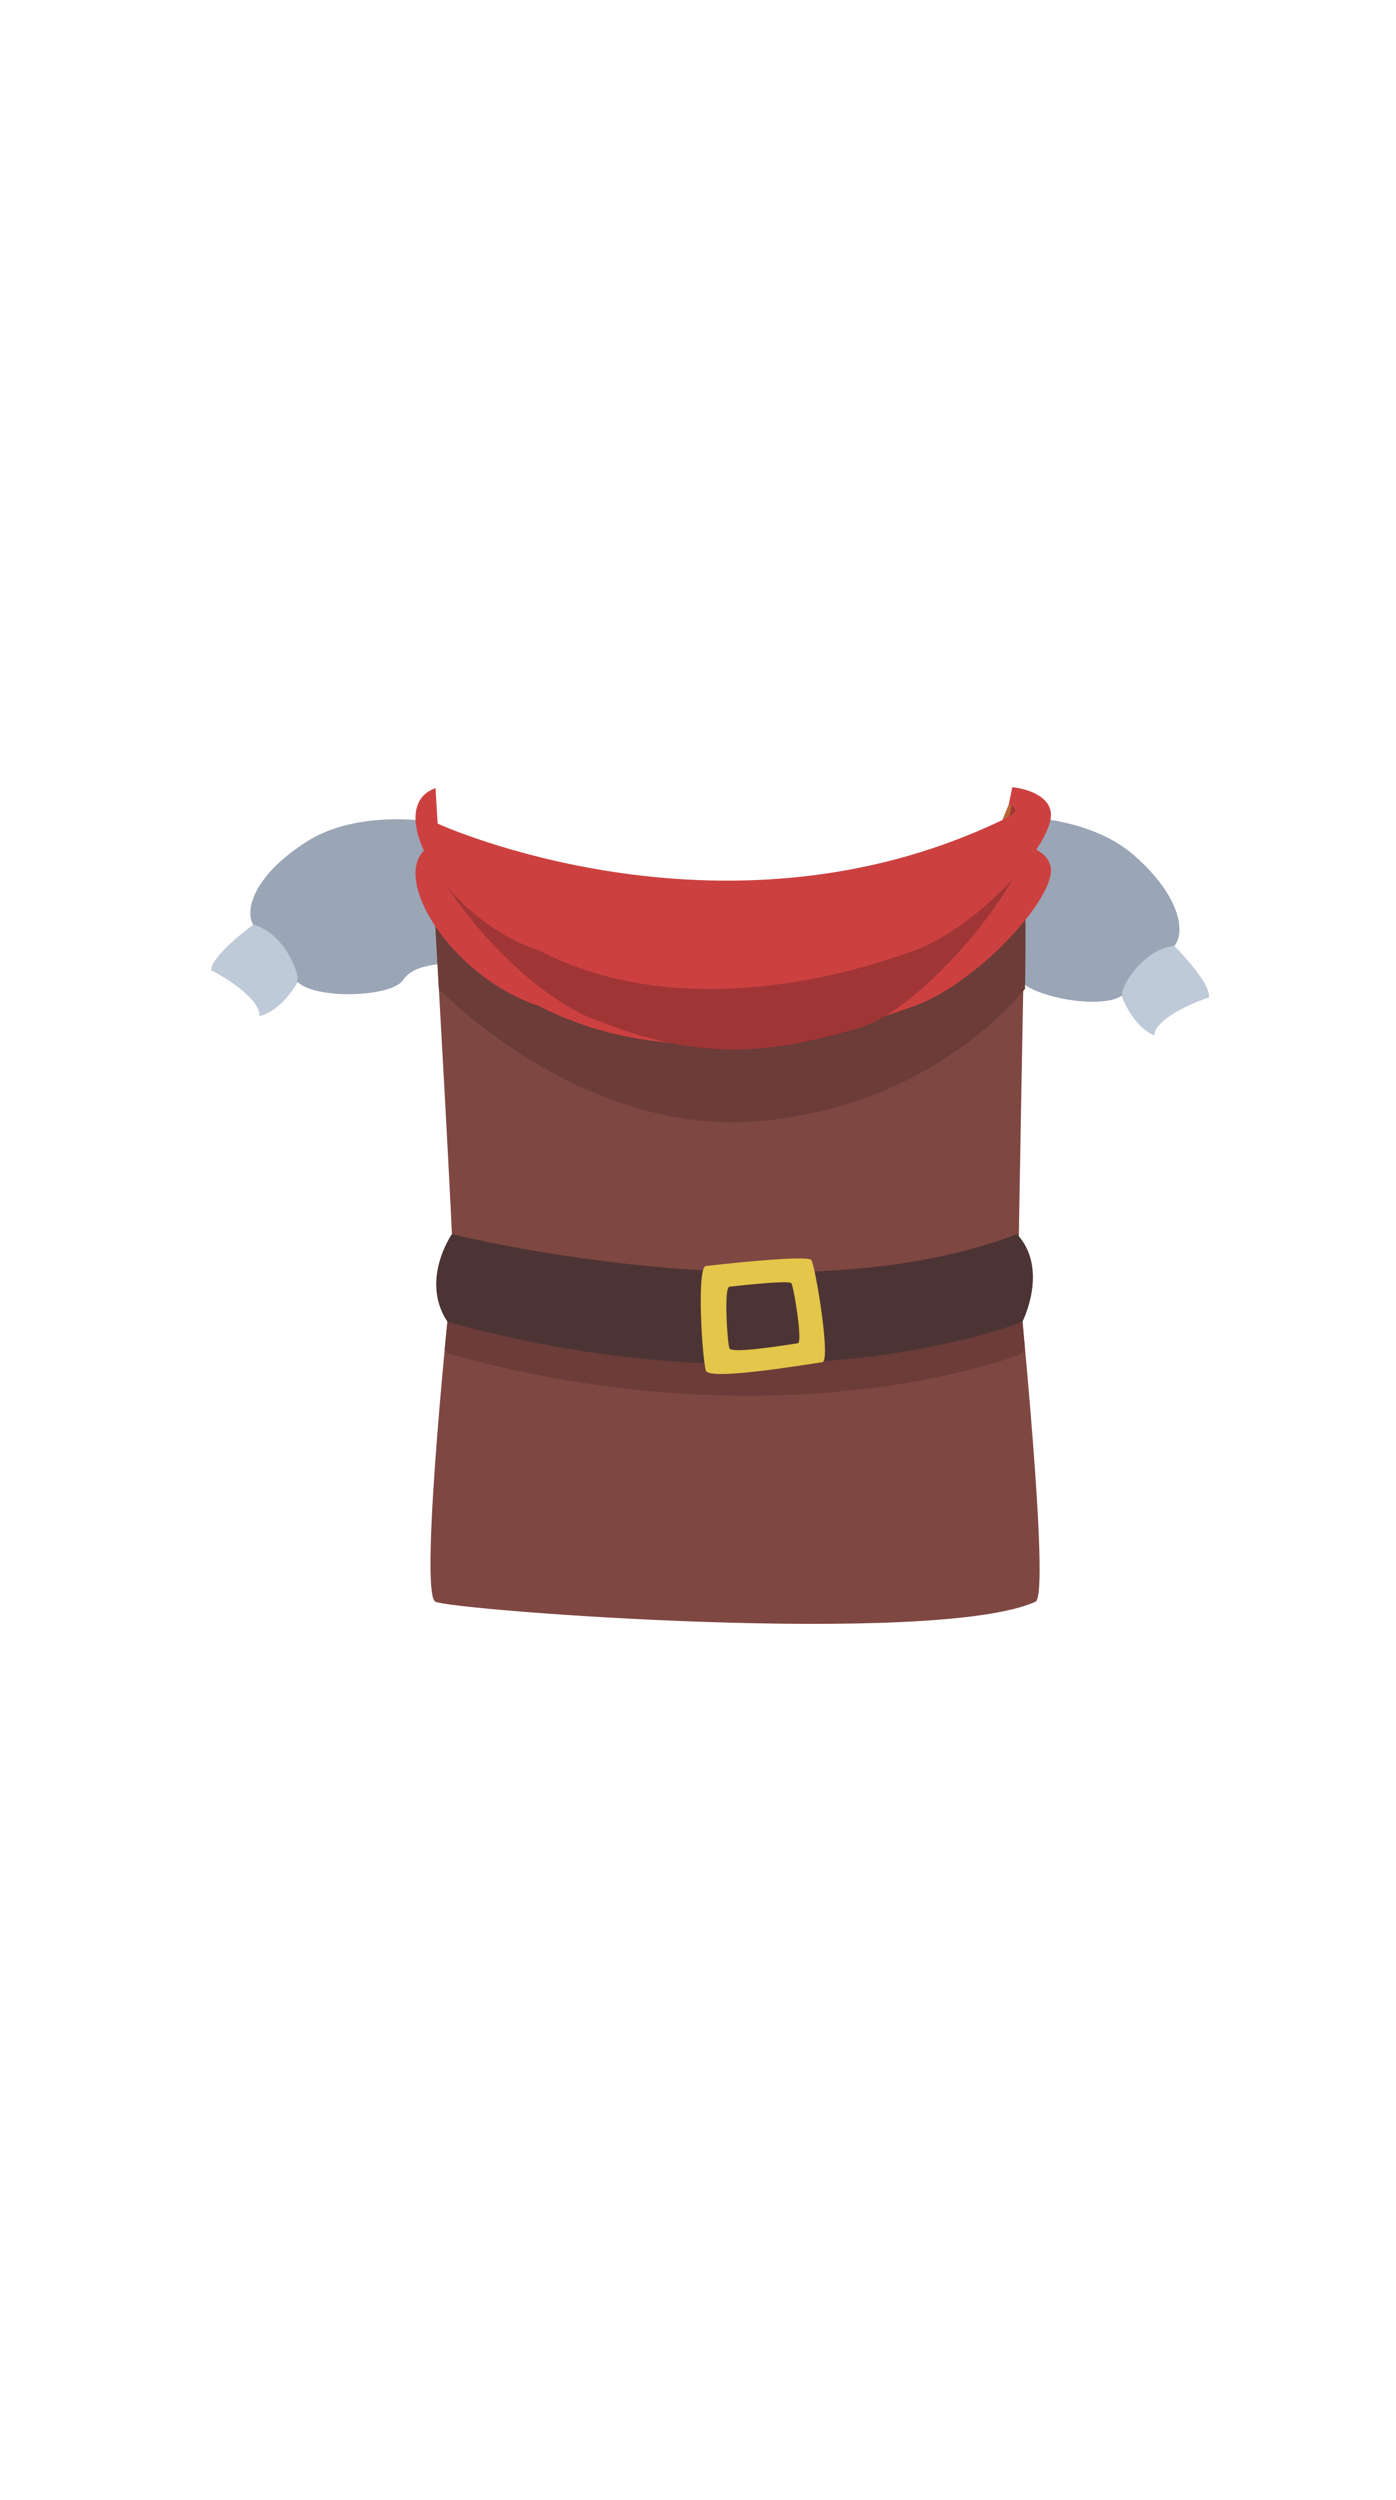 <?xml version="1.0" encoding="utf-8"?>
<!-- Generator: Adobe Illustrator 16.0.0, SVG Export Plug-In . SVG Version: 6.00 Build 0)  -->
<!DOCTYPE svg PUBLIC "-//W3C//DTD SVG 1.1//EN" "http://www.w3.org/Graphics/SVG/1.1/DTD/svg11.dtd">
<svg version="1.1" xmlns="http://www.w3.org/2000/svg" xmlns:xlink="http://www.w3.org/1999/xlink" x="0px" y="0px" width="176px"
	 height="315px" viewBox="0 0 176 315" enable-background="new 0 0 176 315" xml:space="preserve">
<g id="Base">
</g>
<g id="Shoes_noob">
</g>
<g id="chaussure1">
</g>
<g id="Calque_15">
</g>
<g id="Calque_20">
</g>
<g id="Shorts">
</g>
<g id="Jeans">
</g>
<g id="Calque_16">
</g>
<g id="Calque_13">
</g>
<g id="Calque_18">
</g>
<g id="Calque_11">
</g>
<g id="T-shirt_Noob">
</g>
<g id="classe">
</g>
<g id="pirate">
	<g>
		<path fill="#B76635" d="M127.164,101.405c0,0-1.326,2.965-0.973,2.968s3.453-3.81,3.453-3.81L127.164,101.405z"/>
		<path fill="#BFCAD8" d="M31.927,116.504c0,0-5.383,3.915-5.3,5.747c2.666,1.332,6.295,3.98,6.065,5.774
			c3.27-0.79,5.518-5.232,5.518-5.899S35.394,116.049,31.927,116.504z"/>
		<path fill="#9AA5B6" d="M54.762,103.587c0,0-9.469-1.766-16.094,2.449s-7.857,8.596-6.741,10.468
			c3.991,0.997,6.07,6.634,5.487,7.117c2.254,2.38,11.93,2.011,13.379-0.12c2.124-3.125,7.697-1,8.161-4.25
			S57.865,105.947,54.762,103.587z"/>
		<path fill="#BFCAD8" d="M148.058,119.182c0,0,4.712,4.701,4.347,6.498c-2.84,0.903-6.835,2.958-6.886,4.766
			c-3.107-1.286-4.641-6.023-4.538-6.683S144.703,118.195,148.058,119.182z"/>
		<path fill="#9AA5B6" d="M127.498,102.885c0,0,9.628-0.278,15.521,4.911s6.432,9.709,5.039,11.386
			c-4.097,0.367-7.023,5.614-6.523,6.182c-2.595,2.002-12.098,0.14-13.199-2.19c-1.615-3.416-7.45-2.179-7.405-5.462
			C120.977,114.429,124.067,104.736,127.498,102.885z"/>
		<path fill="#7F4742" d="M54.887,116.695c0,0,2.41,42.187,2.229,43.181s-4.386,40.84-2.229,41.92s63.031,5.705,75.668,0
			c1.91-0.862-2.113-39.667-2.163-41.156s0.834-47.764,0.834-47.764L54.887,116.695z"/>
		<path fill="#6B3C38" d="M129.226,124.601c0.14-7.486,0-11.725,0-11.725l-74.339,3.819c0,0,0.184,3.224,0.447,7.905l0,0
			c0,0,18.093,18.859,40.843,16.609C115.825,139.267,126.451,127.914,129.226,124.601z"/>
		<path fill="#6B3C38" d="M128.392,160.64c-0.003-0.104-0.002-0.43,0.002-0.936c-0.063-0.074-0.113-0.152-0.181-0.226
			c-27.131,10.485-68.334,0.71-71.088,0.037c0.002,0.191-0.001,0.317-0.009,0.36c-0.057,0.312-0.512,4.473-1.042,10.061
			c0.108,0.193,0.205,0.388,0.333,0.58c42.978,11.998,72.498,0,72.498,0s0.124-0.244,0.295-0.666
			C128.759,164.813,128.407,161.083,128.392,160.64z"/>
		<path fill="#4C3434" d="M56.976,155.479c0,0,43.158,10.853,71.238,0c4.08,4.397,0.691,11.038,0.691,11.038
			s-29.521,11.998-72.498,0C52.929,161.269,56.976,155.479,56.976,155.479z"/>
		<path fill="#CC4140" d="M57.116,110.251c0,0,33.649,16.797,68.663,0.336c4.014-1.711,1.384-2.182,1.384-2.182l0.462-2.229
			c0,0,4.313,0.37,4.834,3.033c0.75,3.827-9.167,14.541-16.93,17.44s-29.494,9.465-47.555,0.1
			c-11.828-3.862-19.949-18.039-13.065-20.456C55.028,108.55,57.116,110.251,57.116,110.251z"/>
		<path fill="#A03536" d="M55.182,105.771c0,0,35.584,16.277,70.598-0.184c4.014-1.711,1.384-2.182,1.384-2.182l0.462-2.229
			c0,0,1.079,2.337,1.601,5c0.75,3.827-12.308,20.929-21.198,23.425c-9.275,2.604-18.561,4.608-32.235-0.844
			c-11.828-3.862-27.768-25.047-20.884-27.464C55.028,103.55,55.182,105.771,55.182,105.771z"/>
		<path fill="#CC4140" d="M55.182,103.771c0,0,35.584,16.277,70.598-0.184c4.014-1.711,1.384-2.182,1.384-2.182l0.462-2.229
			c0,0,4.313,0.37,4.834,3.033c0.75,3.827-9.167,14.541-16.93,17.44s-29.494,9.465-47.555,0.1
			c-11.828-3.862-19.949-18.039-13.065-20.456C55.028,101.55,55.182,103.771,55.182,103.771z"/>
		<path fill="#E4C64A" d="M89,159.501c0,0,12.793-1.486,13.293-0.743s2.5,12.743,1.375,12.868s-14.211,2.391-14.668,1.07
			S87.792,159.636,89,159.501z M91.958,169.866c0.269,0.776,7.961-0.556,8.623-0.629c0.661-0.074-0.515-7.128-0.809-7.565
			c-0.294-0.437-7.814,0.438-7.814,0.438C91.248,162.188,91.689,169.09,91.958,169.866z"/>
	</g>
</g>
<g id="Calque_17">
</g>
<g id="paysan2">
</g>
<g id="Cheveux_1" display="none">
</g>
<g id="Calque_19">
</g>
<g id="Calque_7">
</g>
<g id="Cheveux_1_1_">
</g>
</svg>
